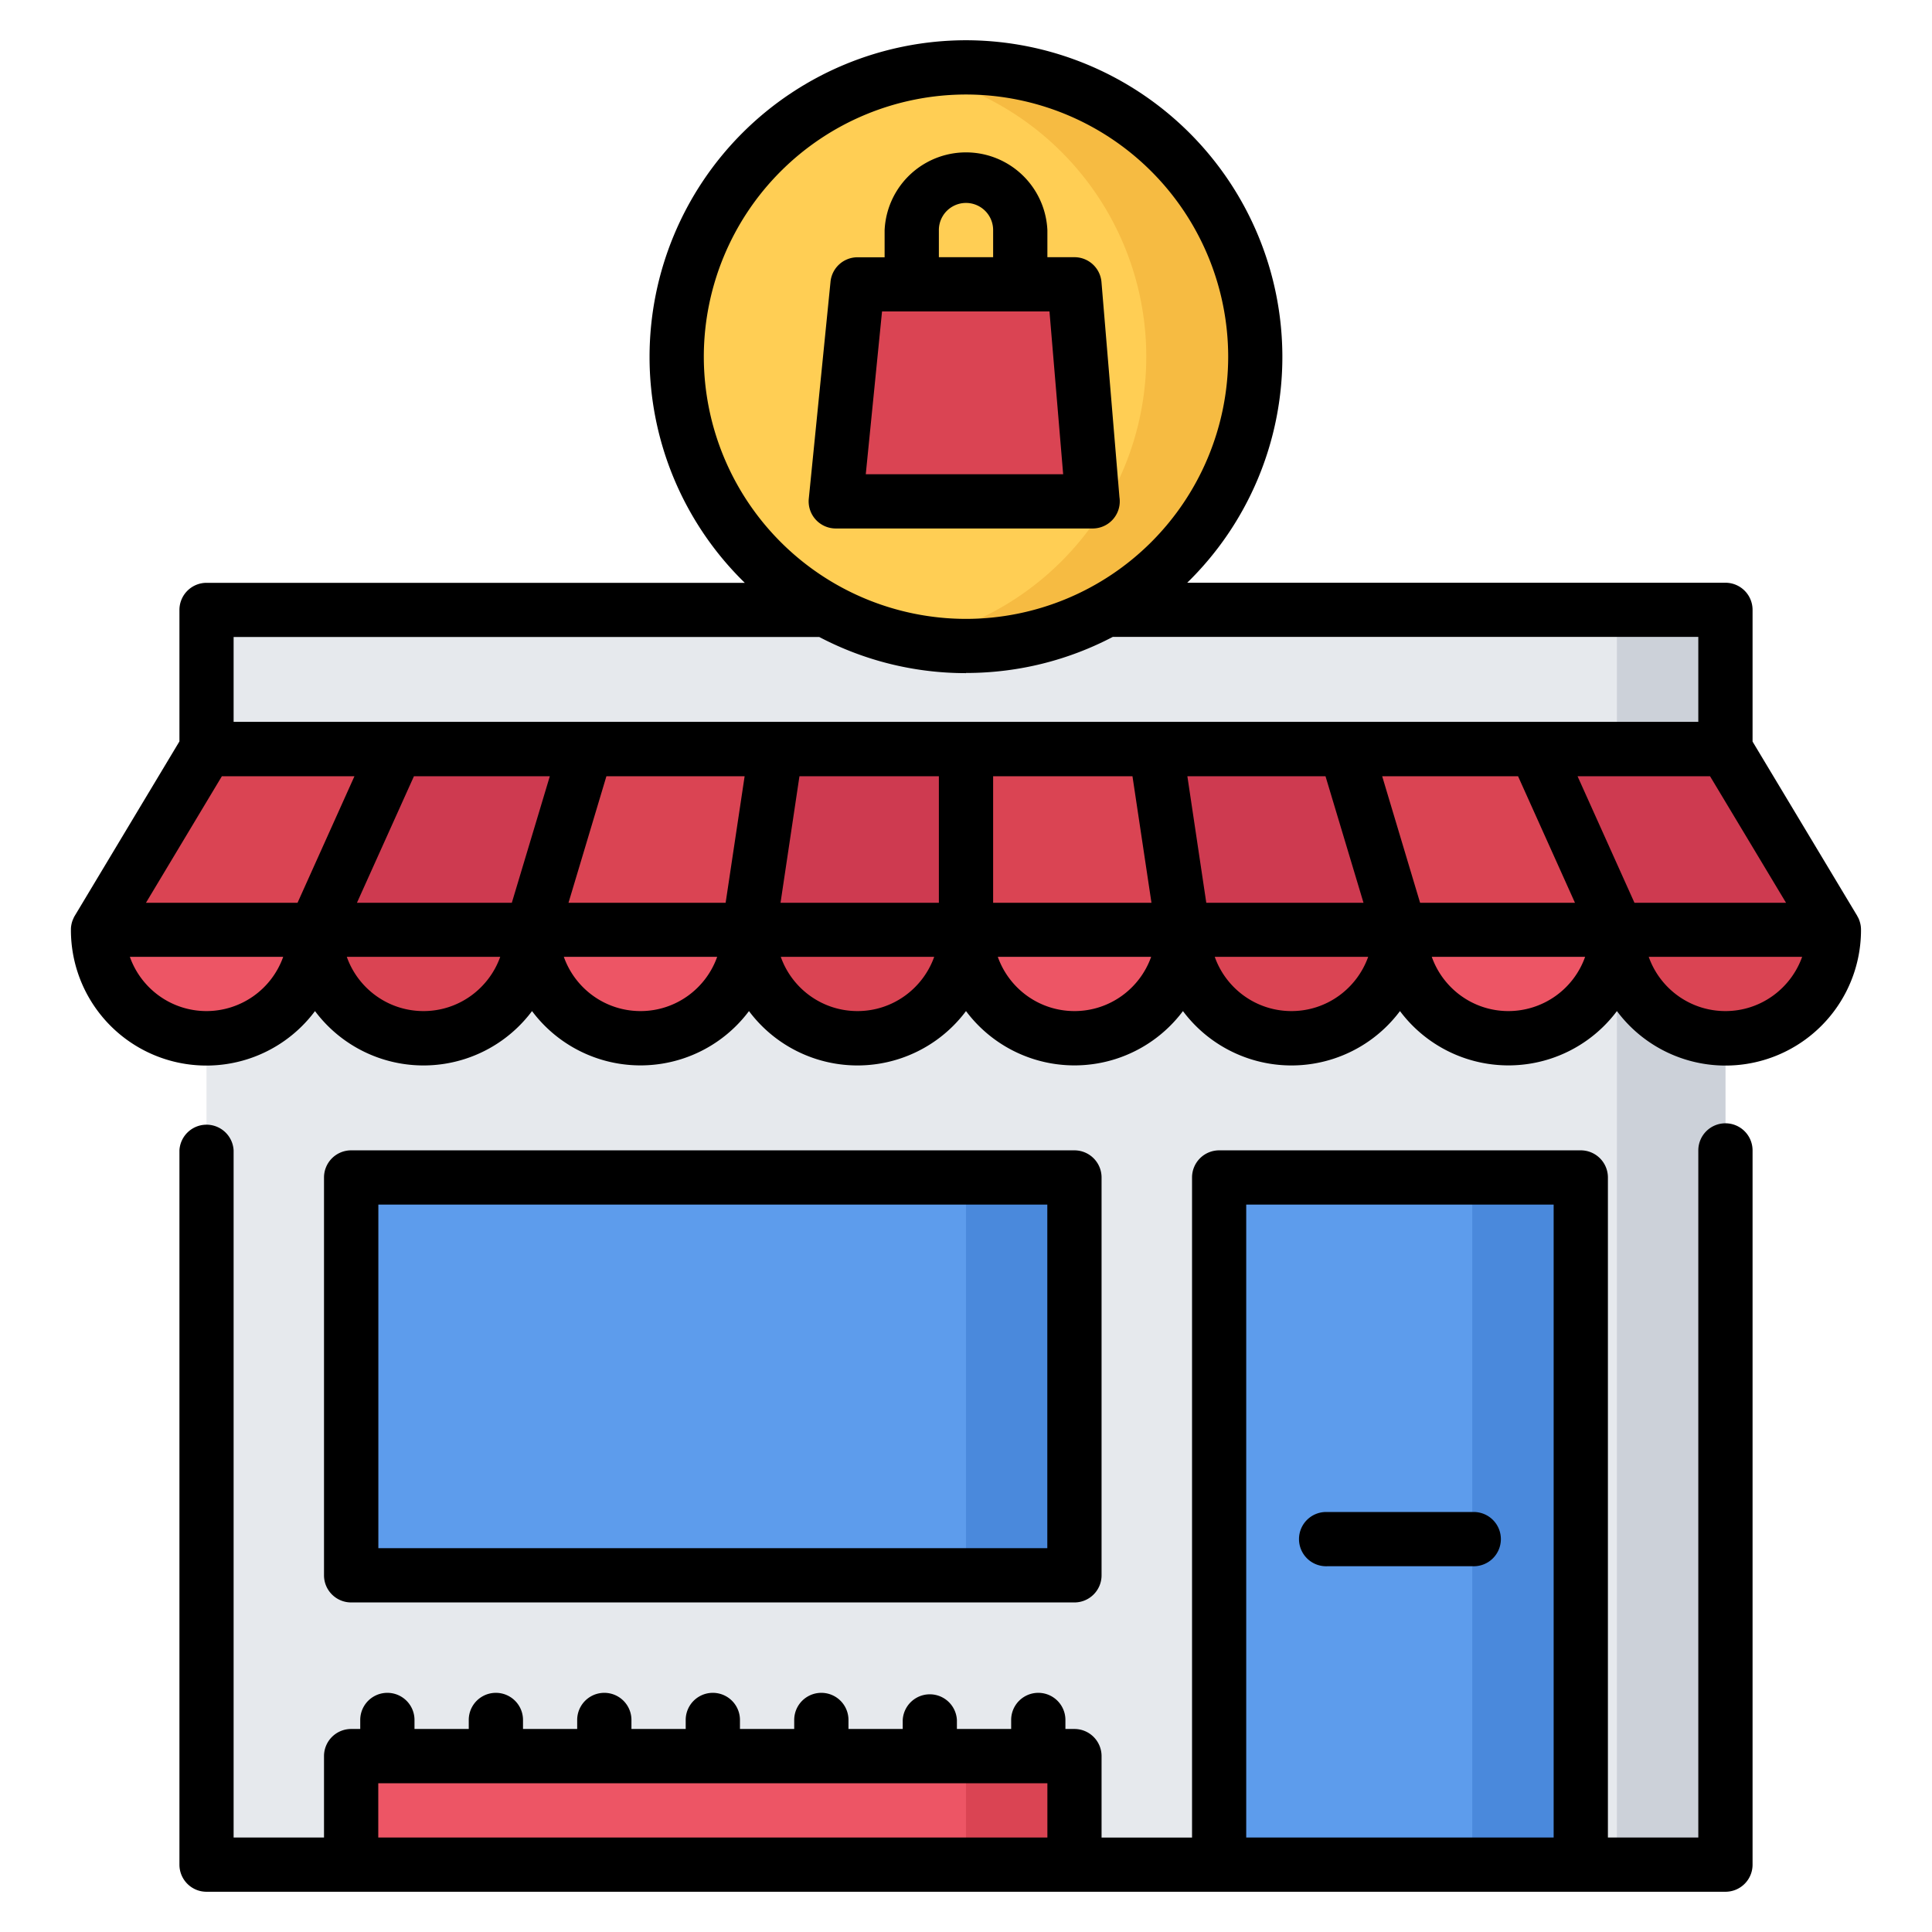 <svg width="24" height="24" fill="none" xmlns="http://www.w3.org/2000/svg">
  <defs/>
  <path d="M2.565 7.62v15.544h18.869V7.62H2.565z" fill="#E6E9ED"/>
  <path d="M19.637 14.627h-4.492v8.535h4.492v-8.535z" fill="#5D9CEC"/>
  <path d="M13.347 21.815v1.348H4.362v-1.348h8.986z" fill="#ED5565"/>
  <path d="M13.347 14.627H4.362v4.941h8.985v-4.941z" fill="#5D9CEC"/>
  <path d="M1.218 11.55h2.695a1.348 1.348 0 11-2.695 0z" fill="#ED5565"/>
  <path d="M3.913 11.55H6.61a1.348 1.348 0 11-2.696 0z" fill="#DA4453"/>
  <path d="M6.608 11.55h2.696a1.348 1.348 0 11-2.696 0z" fill="#ED5565"/>
  <path d="M9.305 11.55H12a1.348 1.348 0 11-2.695 0z" fill="#DA4453"/>
  <path d="M14.695 11.55a1.348 1.348 0 11-2.695 0h2.695z" fill="#ED5565"/>
  <path d="M17.39 11.55a1.348 1.348 0 11-2.695 0h2.696z" fill="#DA4453"/>
  <path d="M20.086 11.55a1.348 1.348 0 11-2.695 0h2.695z" fill="#ED5565"/>
  <path d="M19.075 9.304l1.011 2.246h-2.695l-.674-2.246h2.358z" fill="#DA4453"/>
  <path d="M16.717 9.304l.674 2.246h-2.696l-.337-2.246h2.359z" fill="#CE3A50"/>
  <path d="M14.358 9.304l.337 2.246H12V9.304h2.358z" fill="#DA4453"/>
  <path d="M12 9.304v2.246H9.305l.337-2.246H12z" fill="#CE3A50"/>
  <path d="M9.64 9.304l-.336 2.246H6.608l.674-2.246h2.359z" fill="#DA4453"/>
  <path d="M7.282 9.304L6.61 11.55H3.913l1.01-2.246h2.36z" fill="#CE3A50"/>
  <path d="M4.924 9.304l-1.01 2.246H1.217l1.348-2.246h2.358z" fill="#DA4453"/>
  <path d="M21.434 7.61h-1.348v15.552h1.348V7.61z" fill="#CCD1D9"/>
  <path d="M20.086 11.55h2.695a1.348 1.348 0 11-2.695 0z" fill="#DA4453"/>
  <path d="M21.434 9.304l1.348 2.246h-2.696l-1.01-2.246h2.358z" fill="#CE3A50"/>
  <g fill="#4A89DC">
    <path d="M13.348 14.627H12v4.941h1.348v-4.941zM19.637 14.627h-1.348v8.537h1.348v-8.537z"/>
  </g>
  <path d="M13.348 21.814H12v1.35h1.348v-1.35z" fill="#DA4453"/>
  <path d="M12 .836a3.594 3.594 0 110 7.188 3.594 3.594 0 010-7.188z" fill="#FFCE54"/>
  <path d="M12 .836c-.231 0-.456.023-.675.064a3.595 3.595 0 010 7.06 3.61 3.61 0 002.433-.395A3.594 3.594 0 0012 .836z" fill="#F6BB42"/>
  <path d="M13.348 3.532l.224 2.695h-3.19l.27-2.695h2.696z" fill="#DA4453"/>
  <path d="M23.118 11.56v-.01-.003a.323.323 0 00-.013-.09l-.003-.01a.351.351 0 00-.007-.02l-.005-.013a.598.598 0 00-.008-.016l-.008-.014-.003-.007-1.3-2.165V7.576a.337.337 0 00-.337-.337h-6.686A3.92 3.92 0 0015.93 4.43 3.935 3.935 0 0012 .5a3.935 3.935 0 00-3.931 3.93A3.92 3.92 0 009.252 7.24H2.566a.337.337 0 00-.337.337V9.21l-1.3 2.166-.003.005a.346.346 0 00-.01.019l-.005.012-.008.018a.359.359 0 00-.014.046l-.003.015-.003.019a.331.331 0 00-.002.034v.024a1.683 1.683 0 003.032.992 1.683 1.683 0 002.696 0 1.683 1.683 0 002.695 0 1.683 1.683 0 002.696 0 1.683 1.683 0 002.695 0 1.683 1.683 0 002.696 0 1.683 1.683 0 002.695 0 1.683 1.683 0 003.032-.99v-.01zM2.756 9.643h1.647l-.707 1.572H1.813l.943-1.572zm2.386 0H6.83l-.472 1.572H4.434l.708-1.572zm2.391 0H9.25l-.236 1.572H7.062l.471-1.572zm2.398 0h1.732v1.572H9.696l.235-1.572zm2.406 0h1.731l.236 1.572h-1.967V9.642zm2.648 1.572l-.235-1.572h1.716l.472 1.572h-1.953zm2.656 0l-.471-1.572h1.688l.707 1.572h-1.924zm2.663 0l-.707-1.572h1.646l.944 1.572h-1.883zM8.743 4.43A3.26 3.26 0 0112 1.174a3.26 3.26 0 013.257 3.257A3.26 3.26 0 0112 7.688 3.26 3.26 0 018.743 4.43zM12 8.36c.657 0 1.277-.162 1.823-.448h7.274v1.055H2.902V7.913h7.275c.545.286 1.165.449 1.823.449zm-9.434 4.2c-.44 0-.814-.281-.953-.674h1.905a1.012 1.012 0 01-.952.674zm2.695 0c-.44 0-.814-.281-.953-.674h1.906c-.14.393-.514.674-.953.674zm2.696 0c-.44 0-.814-.281-.953-.674h1.905c-.139.393-.513.674-.952.674zm2.695 0c-.44 0-.814-.281-.953-.674h1.906c-.14.393-.514.674-.953.674zm2.696 0c-.44 0-.814-.281-.953-.674H14.3c-.139.393-.513.674-.953.674zm2.695 0c-.44 0-.814-.281-.953-.674h1.906c-.14.393-.514.674-.953.674zm2.695 0c-.439 0-.813-.281-.952-.674h1.905a1.012 1.012 0 01-.953.674zm2.696 0c-.44 0-.814-.281-.953-.674h1.906c-.14.393-.514.674-.953.674zM21.434 13.954a.337.337 0 00-.337.336v8.536h-1.123v-8.199a.337.337 0 00-.337-.337h-4.492a.337.337 0 00-.337.337v8.2h-1.124v-1.012a.337.337 0 00-.337-.337h-.112v-.112a.337.337 0 00-.674 0v.112h-.674v-.112a.337.337 0 00-.673 0v.112h-.674v-.112a.337.337 0 00-.674 0v.112h-.674v-.112a.337.337 0 00-.674 0v.112h-.674v-.112a.337.337 0 00-.674 0v.112h-.673v-.112a.337.337 0 00-.674 0v.112h-.674v-.112a.337.337 0 00-.674 0v.112h-.113a.337.337 0 00-.337.337v1.011H2.902V14.29a.337.337 0 00-.673 0v8.873c0 .186.15.337.336.337h18.869c.186 0 .337-.15.337-.337v-8.872a.337.337 0 00-.337-.337zM4.699 22.826v-.674h8.312v.674H4.699zm10.782 0v-7.862H19.3v7.862h-3.819z" fill="#000"/>
  <path d="M4.362 19.906h8.985c.186 0 .337-.151.337-.337v-4.942a.337.337 0 00-.337-.337H4.362a.337.337 0 00-.337.337v4.942c0 .186.151.337.337.337zm.337-4.942h8.311v4.268H4.7v-4.268zM18.289 18.783h-1.797a.337.337 0 100 .673h1.797a.337.337 0 100-.673zM10.383 6.565h3.19a.337.337 0 00.333-.39l-.223-2.67a.337.337 0 00-.335-.31h-.337V2.86a1.012 1.012 0 00-2.022 0v.336h-.337a.337.337 0 00-.335.304l-.27 2.695a.337.337 0 00.336.37zm1.28-3.707a.337.337 0 01.674 0v.337h-.674v-.337zm-.706 1.011h2.08l.17 2.022h-2.452l.202-2.022z" fill="#000"/>
</svg>
